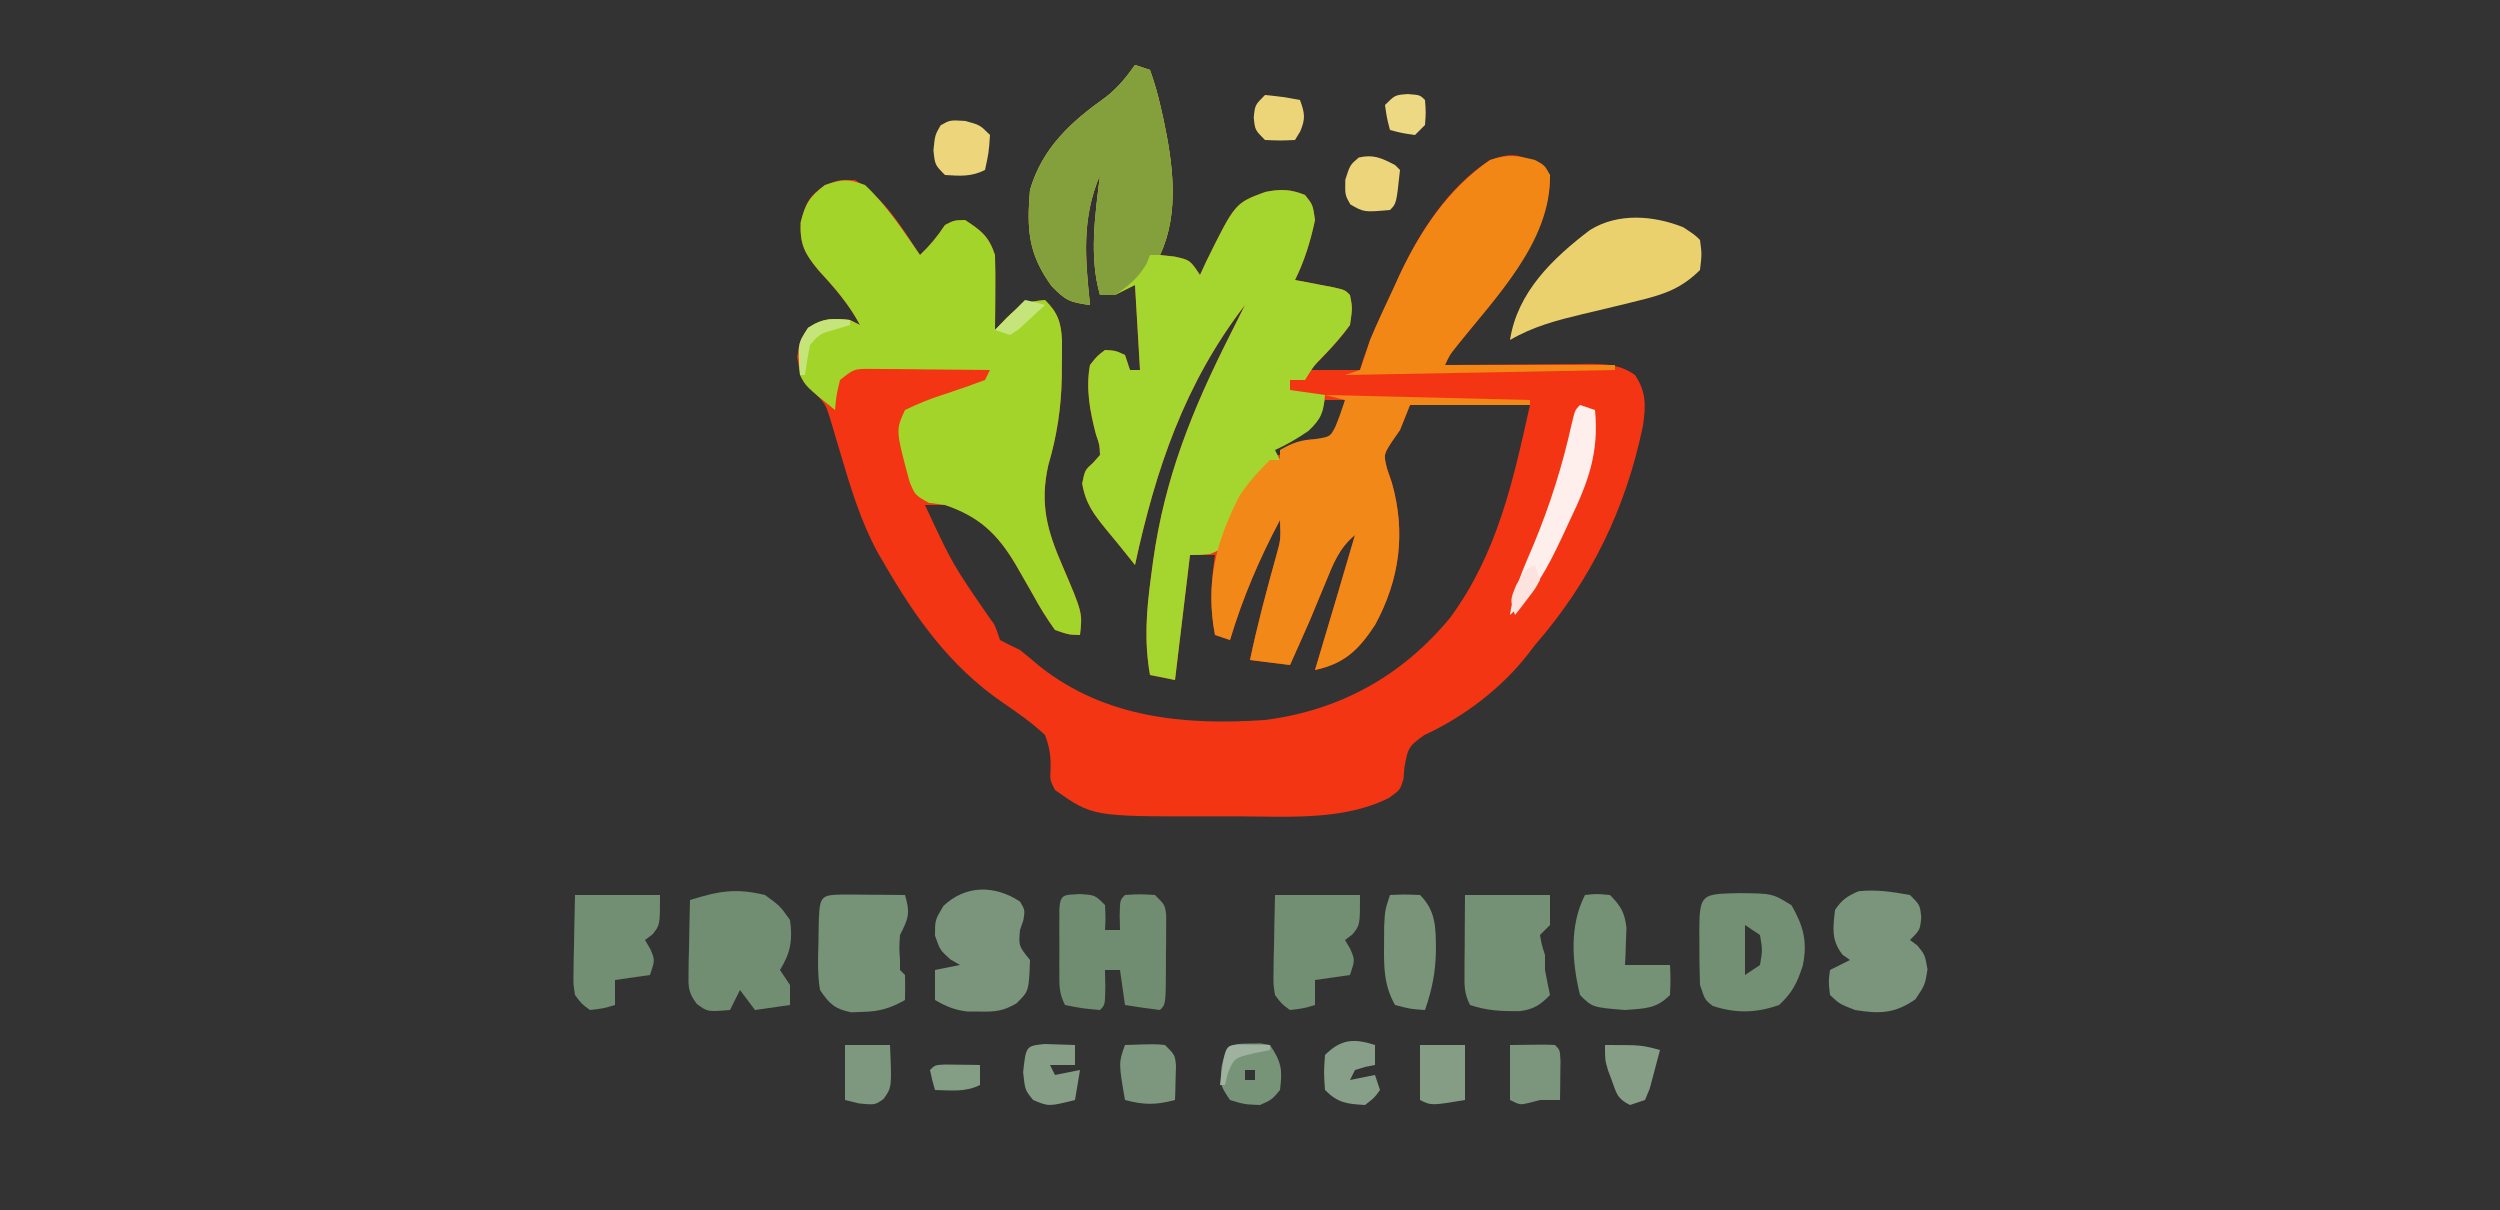 <?xml version="1.0" encoding="UTF-8"?>
<svg version="1.1" xmlns="http://www.w3.org/2000/svg" width="500" height="242">
<rect width="100%" height="100%" fill="#333333" stroke="none"/>
<path d="M0 0 C0.99 0.33 1.98 0.66 3 1 C3.916 3.579 4.597 5.968 5.188 8.625 C5.447 9.763 5.447 9.763 5.711 10.925 C7.574 19.749 8.941 29.613 5 38 C5.949 38.103 6.897 38.206 7.875 38.312 C11 39 11 39 13 42 C13.412 41.108 13.825 40.216 14.25 39.297 C20.016 27.61 20.016 27.61 26.074 25.387 C29.123 24.774 31.111 24.831 34 26 C35.562 27.938 35.562 27.938 36 31 C35.124 35.157 33.903 39.195 32 43 C32.71 43.133 33.421 43.266 34.152 43.402 C35.071 43.579 35.991 43.756 36.938 43.938 C37.854 44.112 38.771 44.286 39.715 44.465 C42 45 42 45 43 46 C43.5 48.562 43.5 48.562 43 52 C40.644 55.301 37.861 58.139 35 61 C38.3 61 41.6 61 45 61 C45.233 60.223 45.467 59.445 45.707 58.645 C47.41 53.845 49.52 49.293 51.688 44.688 C52.097 43.788 52.506 42.889 52.928 41.963 C57.072 33.158 62.673 24.404 71 19 C74.818 17.702 76.183 17.601 79.812 19.375 C82 21 82 21 83 22 C82.748 35.623 72.258 46.245 64.212 56.387 C62.927 57.997 62.927 57.997 62 60 C63.009 59.99 64.018 59.979 65.058 59.968 C68.807 59.932 72.557 59.909 76.307 59.89 C77.928 59.88 79.55 59.866 81.172 59.849 C83.505 59.825 85.838 59.814 88.172 59.805 C89.256 59.789 89.256 59.789 90.363 59.773 C94.059 59.773 96.912 59.851 100 62 C102.263 65.412 102.175 68.103 101.594 72.133 C98.142 88.799 91.171 103.156 80 116 C79.533 116.61 79.067 117.219 78.586 117.848 C73.264 124.679 65.725 130.396 57.875 134 C54.567 136.301 54.551 136.8 53.875 140.562 C53.811 141.327 53.746 142.091 53.68 142.879 C53 145 53 145 50.819 146.559 C41.873 151.131 30.486 150.32 20.634 150.261 C18.502 150.25 16.371 150.261 14.238 150.273 C-8.481 150.301 -8.481 150.301 -16 145 C-17 143 -17 143 -16.895 141.152 C-16.793 138.415 -17.025 136.578 -18 134 C-20.707 131.455 -23.606 129.466 -26.668 127.363 C-36.968 120.255 -43.833 110.649 -50 100 C-50.492 99.158 -50.985 98.316 -51.492 97.449 C-54.879 91.192 -56.873 84.527 -58.887 77.734 C-59.254 76.502 -59.621 75.27 -60 74 C-60.324 72.911 -60.647 71.821 -60.98 70.699 C-61.912 67.744 -61.912 67.744 -64.625 65.062 C-67 62 -67 62 -67.562 58.375 C-67 55 -67 55 -65.375 52.562 C-62.363 50.581 -60.542 50.615 -57 51 C-56.34 51.33 -55.68 51.66 -55 52 C-57.248 47.769 -60.157 44.464 -63.379 40.965 C-66.102 37.664 -67.03 35.835 -66.875 31.5 C-65.908 27.633 -65.235 26.273 -62 24 C-59.125 22.938 -59.125 22.938 -56 23 C-50.118 26.629 -46.739 32.304 -43 38 C-40.975 36.067 -39.579 34.368 -38 32 C-36.188 31.062 -36.188 31.062 -34 31 C-30.723 33.134 -29.25 34.25 -28 38 C-27.93 40.573 -27.906 43.116 -27.938 45.688 C-27.942 46.389 -27.947 47.091 -27.951 47.814 C-27.963 49.543 -27.981 51.272 -28 53 C-26.85 51.788 -26.85 51.788 -25.676 50.551 C-22.92 47.923 -21.702 47.317 -18 47 C-15.393 49.545 -14.767 51.566 -14.602 55.09 C-14.59 56.706 -14.598 58.322 -14.625 59.938 C-14.631 60.784 -14.637 61.631 -14.643 62.503 C-14.767 68.595 -15.611 74.18 -17.344 80.043 C-19.067 87.807 -17.582 93.09 -14.5 100.188 C-10.499 109.54 -10.499 109.54 -11 114 C-13.223 113.945 -13.223 113.945 -16 113 C-17.703 110.625 -19.069 108.429 -20.438 105.875 C-21.221 104.5 -22.009 103.128 -22.801 101.758 C-23.178 101.103 -23.555 100.449 -23.944 99.774 C-27.529 93.751 -31.299 90.11 -38 88 C-39.32 88 -40.64 88 -42 88 C-36.508 99.831 -36.508 99.831 -29.129 110.52 C-28 112 -28 112 -27 115 C-25.689 115.709 -24.351 116.37 -23 117 C-21.648 118.082 -20.316 119.188 -19 120.312 C-5.914 130.626 9.947 132.095 26 131 C40.992 129.08 53.367 122.214 63 110.586 C72.457 97.745 75.598 83.31 79 68 C71.08 68 63.16 68 55 68 C54.34 69.65 53.68 71.3 53 73 C52.153 74.22 52.153 74.22 51.289 75.465 C49.725 77.935 49.725 77.935 50.398 80.691 C50.721 81.639 51.043 82.586 51.375 83.562 C54.195 93.512 52.944 102.912 48 112 C44.764 116.913 41.941 119.727 36 121 C36.159 120.475 36.317 119.951 36.48 119.41 C39.028 110.952 41.512 102.476 44 94 C40.781 96.656 39.626 99.817 38.062 103.625 C37.541 104.88 37.019 106.136 36.496 107.391 C36.002 108.582 35.509 109.773 35 111 C33.685 114.008 32.343 117.004 31 120 C28.36 119.67 25.72 119.34 23 119 C24.466 112.039 26.282 105.205 28.195 98.355 C29.155 94.927 29.155 94.927 29 91 C24.848 98.806 21.552 106.533 19 115 C17.515 114.505 17.515 114.505 16 114 C14.932 108.423 15.174 103.606 16 98 C14.35 98 12.7 98 11 98 C10.01 106.25 9.02 114.5 8 123 C6.35 122.67 4.7 122.34 3 122 C1.816 115.24 2.279 109.217 3.188 102.438 C3.33 101.37 3.472 100.302 3.619 99.202 C5.956 82.505 11.437 68.997 19 54 C19.603 52.793 20.206 51.586 20.809 50.379 C21.202 49.594 21.595 48.809 22 48 C9.933 63.687 4.144 80.819 0 100 C-0.889 98.884 -0.889 98.884 -1.797 97.746 C-3.083 96.142 -4.381 94.547 -5.703 92.973 C-8.258 89.818 -9.872 87.751 -10.562 83.688 C-10 81 -10 81 -8.414 79.59 C-7.947 79.065 -7.481 78.541 -7 78 C-7.077 75.987 -7.077 75.987 -7.812 73.875 C-9.004 69.316 -9.876 64.693 -9 60 C-7.613 58.234 -7.613 58.234 -6 57 C-3.875 57.125 -3.875 57.125 -2 58 C-1.67 58.99 -1.34 59.98 -1 61 C-0.34 61 0.32 61 1 61 C0.67 55.39 0.34 49.78 0 44 C-1.98 44.99 -1.98 44.99 -4 46 C-4.99 46 -5.98 46 -7 46 C-9.224 38.27 -7.937 29.866 -7 22 C-10.733 30.773 -9.951 38.767 -9 48 C-12.917 47.455 -13.818 47.191 -16.688 44.188 C-21.363 37.744 -21.655 32.897 -21 25 C-18.499 16.523 -12.823 11.401 -5.836 6.422 C-3.459 4.581 -1.728 2.447 0 0 Z M-6 19 C-5 21 -5 21 -5 21 Z M38 67 C37.608 67.722 37.216 68.444 36.812 69.188 C34.153 73.315 30.324 74.87 26 77 C28.827 78.324 28.827 78.324 30.75 77.188 C31.492 76.796 32.235 76.404 33 76 C34.196 75.773 35.392 75.546 36.625 75.312 C37.739 74.879 38.852 74.446 40 74 C41.541 70.486 41.541 70.486 42 67 C40.68 67 39.36 67 38 67 Z " fill="#F43514" transform="translate(227,13)"/>
<path d="M0 0 C0.99 0.33 1.98 0.66 3 1 C3.916 3.579 4.597 5.968 5.188 8.625 C5.36 9.384 5.533 10.143 5.711 10.925 C7.574 19.749 8.941 29.613 5 38 C5.949 38.103 6.897 38.206 7.875 38.312 C11 39 11 39 13 42 C13.412 41.108 13.825 40.216 14.25 39.297 C20.016 27.61 20.016 27.61 26.074 25.387 C29.123 24.774 31.111 24.831 34 26 C35.562 27.938 35.562 27.938 36 31 C35.124 35.157 33.903 39.195 32 43 C32.71 43.133 33.421 43.266 34.152 43.402 C35.071 43.579 35.991 43.756 36.938 43.938 C37.854 44.112 38.771 44.286 39.715 44.465 C42 45 42 45 43 46 C43.5 48.562 43.5 48.562 43 52 C41.39 54.234 39.631 56.181 37.727 58.168 C35.821 60.088 35.821 60.088 34 63 C33.01 63 32.02 63 31 63 C31 63.66 31 64.32 31 65 C33.31 65.33 35.62 65.66 38 66 C37.71 69.482 37.272 70.742 34.688 73.188 C32.493 74.667 30.413 75.928 28 77 C28.33 77.66 28.66 78.32 29 79 C28.278 79.474 27.556 79.949 26.812 80.438 C22.428 84.432 19.907 89.438 17.938 95 C17 97 17 97 15 97.812 C13 98 13 98 11 98 C10.01 106.25 9.02 114.5 8 123 C6.35 122.67 4.7 122.34 3 122 C1.816 115.24 2.279 109.217 3.188 102.438 C3.33 101.37 3.472 100.302 3.619 99.202 C5.956 82.505 11.437 68.997 19 54 C19.603 52.793 20.206 51.586 20.809 50.379 C21.398 49.201 21.398 49.201 22 48 C9.933 63.687 4.144 80.819 0 100 C-0.593 99.256 -1.186 98.512 -1.797 97.746 C-3.083 96.142 -4.381 94.547 -5.703 92.973 C-8.258 89.818 -9.872 87.751 -10.562 83.688 C-10 81 -10 81 -8.414 79.59 C-7.947 79.065 -7.481 78.541 -7 78 C-7.077 75.987 -7.077 75.987 -7.812 73.875 C-9.004 69.316 -9.876 64.693 -9 60 C-7.613 58.234 -7.613 58.234 -6 57 C-3.875 57.125 -3.875 57.125 -2 58 C-1.67 58.99 -1.34 59.98 -1 61 C-0.34 61 0.32 61 1 61 C0.67 55.39 0.34 49.78 0 44 C-1.32 44.66 -2.64 45.32 -4 46 C-4.99 46 -5.98 46 -7 46 C-9.224 38.27 -7.937 29.866 -7 22 C-10.733 30.773 -9.951 38.767 -9 48 C-12.917 47.455 -13.818 47.191 -16.688 44.188 C-21.363 37.744 -21.655 32.897 -21 25 C-18.499 16.523 -12.823 11.401 -5.836 6.422 C-3.459 4.581 -1.728 2.447 0 0 Z M-6 19 C-5 21 -5 21 -5 21 Z " fill="#A5D62F" transform="translate(227,13)"/>
<path d="M0 0 C4.328 4.043 7.639 9.157 11 14 C13.025 12.067 14.421 10.368 16 8 C17.812 7.062 17.812 7.062 20 7 C23.277 9.134 24.75 10.25 26 14 C26.07 16.573 26.094 19.116 26.062 21.688 C26.058 22.389 26.053 23.091 26.049 23.814 C26.037 25.543 26.019 27.272 26 29 C27.15 27.788 27.15 27.788 28.324 26.551 C31.08 23.923 32.298 23.317 36 23 C38.607 25.545 39.233 27.566 39.398 31.09 C39.41 32.706 39.402 34.322 39.375 35.938 C39.369 36.784 39.363 37.631 39.357 38.503 C39.233 44.595 38.389 50.18 36.656 56.043 C34.933 63.807 36.418 69.09 39.5 76.188 C43.501 85.54 43.501 85.54 43 90 C40.777 89.945 40.777 89.945 38 89 C36.297 86.625 34.931 84.429 33.562 81.875 C32.779 80.5 31.991 79.128 31.199 77.758 C30.822 77.103 30.445 76.449 30.056 75.774 C26.473 69.754 22.744 66.288 16 64 C14.928 63.856 13.855 63.711 12.75 63.562 C10 62 10 62 8.926 59.383 C6.133 49.048 6.133 49.048 8 45 C10.725 43.676 13.14 42.709 16 41.812 C18.694 40.926 21.342 39.994 24 39 C24.495 38.01 24.495 38.01 25 37 C20.563 36.942 16.125 36.906 11.688 36.875 C10.425 36.858 9.162 36.841 7.861 36.824 C6.653 36.818 5.444 36.811 4.199 36.805 C3.084 36.794 1.968 36.784 0.819 36.773 C-2.207 36.787 -2.207 36.787 -5 39 C-5.733 42.066 -5.733 42.066 -6 45 C-11.875 40.25 -11.875 40.25 -13 38 C-13.359 34.126 -13.567 31.851 -11.375 28.562 C-8.363 26.581 -6.542 26.615 -3 27 C-2.34 27.33 -1.68 27.66 -1 28 C-3.248 23.769 -6.157 20.464 -9.379 16.965 C-12.102 13.664 -13.03 11.835 -12.875 7.5 C-11.923 3.69 -11.078 2.354 -8 0 C-4.513 -1.162 -3.425 -1.274 0 0 Z " fill="#A3D42A" transform="translate(173,37)"/>
<path d="M0 0 C20.295 0.495 20.295 0.495 41 1 C41 1.33 41 1.66 41 2 C33.08 2 25.16 2 17 2 C16.34 3.65 15.68 5.3 15 7 C14.435 7.813 13.871 8.627 13.289 9.465 C11.725 11.935 11.725 11.935 12.398 14.691 C12.721 15.639 13.043 16.586 13.375 17.562 C16.195 27.512 14.944 36.912 10 46 C6.764 50.913 3.941 53.727 -2 55 C-1.841 54.475 -1.683 53.951 -1.52 53.41 C1.028 44.952 3.512 36.476 6 28 C2.781 30.656 1.626 33.817 0.062 37.625 C-0.459 38.88 -0.981 40.136 -1.504 41.391 C-1.998 42.582 -2.491 43.773 -3 45 C-4.315 48.008 -5.657 51.004 -7 54 C-9.64 53.67 -12.28 53.34 -15 53 C-13.534 46.039 -11.718 39.205 -9.805 32.355 C-8.845 28.927 -8.845 28.927 -9 25 C-13.152 32.806 -16.448 40.533 -19 49 C-19.99 48.67 -20.98 48.34 -22 48 C-23.976 37.68 -21.848 29.31 -17 20 C-15.155 17.314 -13.348 15.296 -11 13 C-10.34 13 -9.68 13 -9 13 C-9 12.34 -9 11.68 -9 11 C-6.459 9.534 -4.92 8.995 -1.938 8.812 C1.033 8.34 1.033 8.34 2.051 6.383 C2.795 4.626 3.406 2.814 4 1 C2.68 0.67 1.36 0.34 0 0 Z " fill="#F28817" transform="translate(265,79)"/>
<path d="M0 0 C0.99 0.33 1.98 0.66 3 1 C3.916 3.579 4.597 5.968 5.188 8.625 C5.36 9.384 5.533 10.143 5.711 10.925 C7.574 19.749 8.941 29.613 5 38 C4.34 38 3.68 38 3 38 C2.773 38.578 2.546 39.155 2.312 39.75 C0.64 42.617 -1.272 44.137 -4 46 C-4.99 46 -5.98 46 -7 46 C-9.224 38.27 -7.937 29.866 -7 22 C-10.733 30.773 -9.951 38.767 -9 48 C-12.917 47.455 -13.818 47.191 -16.688 44.188 C-21.363 37.744 -21.655 32.897 -21 25 C-18.499 16.523 -12.823 11.401 -5.836 6.422 C-3.459 4.581 -1.728 2.447 0 0 Z M-6 19 C-5 21 -5 21 -5 21 Z " fill="#83A03D" transform="translate(227,13)"/>
<path d="M0 0 C1.938 1.062 1.938 1.062 3 3 C3.239 16.404 -7.938 27.492 -15.788 37.387 C-17.073 38.997 -17.073 38.997 -18 41 C-6.78 41 4.44 41 16 41 C16 41.33 16 41.66 16 42 C-1.82 42.33 -19.64 42.66 -38 43 C-36.515 42.505 -36.515 42.505 -35 42 C-34.269 40.023 -33.622 38.014 -33 36 C-31.529 32.519 -29.921 29.106 -28.312 25.688 C-27.903 24.788 -27.494 23.889 -27.072 22.963 C-22.849 13.99 -17.264 5.728 -9 0 C-5.45 -1.183 -3.6 -0.9 0 0 Z " fill="#F28716" transform="translate(307,32)"/>
<path d="M0 0 C2.375 1.562 2.375 1.562 3.375 2.562 C3.75 5.375 3.75 5.375 3.375 8.562 C-0.29 12.207 -3.723 13.419 -8.688 14.625 C-9.343 14.789 -9.998 14.954 -10.674 15.123 C-13.797 15.902 -16.93 16.635 -20.062 17.375 C-25.298 18.632 -29.959 19.841 -34.625 22.562 C-33.15 12.995 -26.078 6.213 -18.625 0.562 C-13.015 -2.921 -5.942 -2.356 0 0 Z " fill="#EBD16E" transform="translate(336.625,45.438)"/>
<path d="M0 0 C3.062 0.188 3.062 0.188 5.062 2.188 C5.188 4.812 5.188 4.812 5.062 7.188 C6.053 7.188 7.043 7.188 8.062 7.188 C8.042 6.218 8.021 5.249 8 4.25 C8.062 1.188 8.062 1.188 9.062 0.188 C12 0 12 0 15.062 0.188 C17.062 2.188 17.062 2.188 17.305 4.235 C17.299 5.466 17.299 5.466 17.293 6.723 C17.291 7.614 17.289 8.505 17.287 9.424 C17.269 10.823 17.269 10.823 17.25 12.25 C17.249 13.187 17.249 14.123 17.248 15.088 C17.203 22.047 17.203 22.047 16.062 23.188 C13.723 22.9 11.389 22.568 9.062 22.188 C8.732 19.878 8.402 17.567 8.062 15.188 C7.072 15.188 6.082 15.188 5.062 15.188 C5.083 16.322 5.104 17.456 5.125 18.625 C5.062 22.188 5.062 22.188 4.062 23.188 C0.562 22.875 0.562 22.875 -2.938 22.188 C-4.103 19.856 -4.067 18.466 -4.07 15.871 C-4.072 15.025 -4.073 14.179 -4.074 13.307 C-4.07 12.422 -4.066 11.537 -4.062 10.625 C-4.066 9.736 -4.07 8.847 -4.074 7.932 C-4.073 7.087 -4.072 6.242 -4.07 5.371 C-4.069 4.593 -4.068 3.815 -4.067 3.013 C-3.847 -0.09 -3.153 0.201 0 0 Z " fill="#708D71" transform="translate(215.938,178.812)"/>
<path d="M0 0 C3 2.188 3 2.188 5 5 C5.568 8.977 5.102 11.585 3 15 C3.66 15.99 4.32 16.98 5 18 C5 19.32 5 20.64 5 22 C2.69 22.33 0.38 22.66 -2 23 C-2.99 21.68 -3.98 20.36 -5 19 C-5.66 20.32 -6.32 21.64 -7 23 C-11.511 23.366 -11.511 23.366 -13.65 21.766 C-15.359 19.53 -15.349 18.341 -15.293 15.551 C-15.283 14.703 -15.274 13.856 -15.264 12.982 C-15.239 12.101 -15.213 11.22 -15.188 10.312 C-15.174 9.42 -15.16 8.527 -15.146 7.607 C-15.111 5.404 -15.062 3.202 -15 1 C-9.212 -0.792 -5.843 -1.414 0 0 Z " fill="#728E72" transform="translate(153,179)"/>
<path d="M0 0 C6.747 0.062 6.747 0.062 10.562 2.438 C12.93 6.558 13.798 9.767 12.805 14.496 C11.723 17.883 10.709 19.955 8.062 22.375 C3.569 23.973 -0.589 24.095 -5.188 22.562 C-6.75 21.375 -6.75 21.375 -7.75 18.375 C-7.846 15.49 -7.889 12.634 -7.875 9.75 C-7.879 8.961 -7.883 8.172 -7.887 7.359 C-7.874 0.007 -7.217 0.195 0 0 Z M1.25 6.375 C1.25 9.675 1.25 12.975 1.25 16.375 C2.24 15.715 3.23 15.055 4.25 14.375 C4.75 11.375 4.75 11.375 4.25 8.375 C3.26 7.715 2.27 7.055 1.25 6.375 Z " fill="#738F74" transform="translate(347.75,178.625)"/>
<path d="M0 0 C1.488 0.007 2.977 0.019 4.465 0.035 C5.223 0.04 5.982 0.044 6.764 0.049 C8.643 0.061 10.523 0.079 12.402 0.098 C13.476 3.709 13.113 4.777 11.402 8.098 C11.235 10.681 11.235 10.681 11.402 13.098 C11.402 13.758 11.402 14.418 11.402 15.098 C11.732 15.428 12.062 15.758 12.402 16.098 C12.443 17.764 12.445 19.432 12.402 21.098 C9.477 22.76 7.265 23.415 3.902 23.473 C3.15 23.501 2.397 23.529 1.621 23.559 C-1.675 22.874 -2.697 21.886 -4.598 19.098 C-5.103 16.019 -5.02 13.02 -4.91 9.91 C-4.9 9.078 -4.891 8.246 -4.881 7.389 C-4.745 0.129 -4.745 0.129 0 0 Z " fill="#769277" transform="translate(168.598,178.902)"/>
<path d="M0 0 C1 1.688 1 1.688 0.688 3.688 C0.461 4.348 0.234 5.008 0 5.688 C-0.277 8.872 -0.277 8.872 2 11.688 C1.777 17.93 1.777 17.93 -0.742 20.387 C-3.39 21.912 -4.965 22.06 -8 22 C-8.846 21.996 -9.691 21.992 -10.562 21.988 C-13.115 21.673 -14.79 20.971 -17 19.688 C-17 17.707 -17 15.727 -17 13.688 C-15.35 13.357 -13.7 13.027 -12 12.688 C-12.639 12.316 -13.279 11.945 -13.938 11.562 C-16 9.688 -16 9.688 -17 6.812 C-17 3.688 -17 3.688 -15.312 0.875 C-10.932 -3.269 -5.167 -3.391 0 0 Z M-8 5.688 C-4 6.688 -4 6.688 -4 6.688 Z " fill="#7A957B" transform="translate(204,180.312)"/>
<path d="M0 0 C5.61 0 11.22 0 17 0 C17 1.98 17 3.96 17 6 C16.34 6.66 15.68 7.32 15 8 C15.348 9.975 15.348 9.975 16 12 C16 12.99 16 13.98 16 15 C16.311 16.671 16.641 18.339 17 20 C15.088 21.995 13.6 22.935 10.836 23.234 C7.247 23.258 4.43 23.143 1 22 C-0.2 19.599 -0.115 18.106 -0.098 15.43 C-0.094 14.534 -0.091 13.638 -0.088 12.715 C-0.08 11.778 -0.071 10.841 -0.062 9.875 C-0.058 8.93 -0.053 7.985 -0.049 7.012 C-0.037 4.674 -0.019 2.337 0 0 Z " fill="#749075" transform="translate(293,179)"/>
<path d="M0 0 C2 2 2 2 2.25 4.5 C2 7 2 7 0 9 C0.495 9.371 0.99 9.742 1.5 10.125 C3 12 3 12 3.5 14.875 C3 18 3 18 1.062 20.875 C-3.056 23.733 -6.131 23.801 -11 23 C-14.062 21.812 -14.062 21.812 -16 20 C-16.312 17.312 -16.312 17.312 -16 15 C-14.68 14.34 -13.36 13.68 -12 13 C-12.495 12.649 -12.99 12.299 -13.5 11.938 C-15.794 8.974 -15.389 6.63 -15 3 C-13.612 0.918 -12.569 0.253 -10.312 -0.75 C-6.71 -1.139 -3.575 -0.634 0 0 Z M-10 14 C-6 15 -6 15 -6 15 Z " fill="#7A957B" transform="translate(382,179)"/>
<path d="M0 0 C5.61 0 11.22 0 17 0 C17 6 17 6 15.5 7.875 C15.005 8.246 14.51 8.617 14 9 C14.351 9.598 14.701 10.196 15.062 10.812 C16 13 16 13 15 16 C12.69 16.33 10.38 16.66 8 17 C8 18.65 8 20.3 8 22 C5.688 22.688 5.688 22.688 3 23 C1.35 21.811 1.35 21.811 0 20 C-0.341 17.823 -0.341 17.823 -0.293 15.332 C-0.283 14.439 -0.274 13.547 -0.264 12.627 C-0.239 11.698 -0.213 10.769 -0.188 9.812 C-0.174 8.872 -0.16 7.932 -0.146 6.963 C-0.111 4.642 -0.057 2.321 0 0 Z " fill="#728F73" transform="translate(255,179)"/>
<path d="M0 0 C5.61 0 11.22 0 17 0 C17 6 17 6 15.5 7.875 C15.005 8.246 14.51 8.617 14 9 C14.351 9.598 14.701 10.196 15.062 10.812 C16 13 16 13 15 16 C12.69 16.33 10.38 16.66 8 17 C8 18.65 8 20.3 8 22 C5.688 22.688 5.688 22.688 3 23 C1.35 21.811 1.35 21.811 0 20 C-0.341 17.823 -0.341 17.823 -0.293 15.332 C-0.283 14.439 -0.274 13.547 -0.264 12.627 C-0.239 11.698 -0.213 10.769 -0.188 9.812 C-0.174 8.872 -0.16 7.932 -0.146 6.963 C-0.111 4.642 -0.057 2.321 0 0 Z " fill="#728F73" transform="translate(115,179)"/>
<path d="M0 0 C2.312 -0.25 2.312 -0.25 5 0 C7.15 2.19 7.944 3.508 8.293 6.578 C8.258 7.46 8.223 8.342 8.188 9.25 C8.16 10.142 8.133 11.034 8.105 11.953 C8.071 12.629 8.036 13.304 8 14 C10.97 14 13.94 14 17 14 C17.125 16.875 17.125 16.875 17 20 C14.166 22.834 11.95 22.676 8 23 C1.464 22.464 1.464 22.464 -1 20 C-2.597 13.451 -3.158 6.119 0 0 Z " fill="#759176" transform="translate(317,179)"/>
<path d="M0 0 C2.875 -0.125 2.875 -0.125 6 0 C9.179 3.179 9.153 6.452 9.188 10.812 C9.155 15.246 8.452 18.825 7 23 C4.125 22.812 4.125 22.812 1 22 C-1.238 18.018 -1.24 14.371 -1.188 9.875 C-1.181 8.656 -1.175 7.436 -1.168 6.18 C-1 3 -1 3 0 0 Z " fill="#799479" transform="translate(278,179)"/>
<path d="M0 0 C0.99 0.33 1.98 0.66 3 1 C3.842 9.462 1.645 15.445 -2 23 C-2.572 24.233 -3.144 25.466 -3.715 26.699 C-6.537 32.637 -9.078 37.491 -14 42 C-13.302 36.886 -11.172 32.404 -9.188 27.688 C-5.958 19.862 -3.517 12.153 -1.691 3.895 C-1 1 -1 1 0 0 Z " fill="#FEEEEC" transform="translate(316,81)"/>
<path d="M0 0 C0.946 0.162 0.946 0.162 1.91 0.328 C4.224 3.799 4.42 5.246 3.91 9.328 C2.285 11.266 2.285 11.266 -0.09 12.328 C-3.215 12.203 -3.215 12.203 -6.09 11.328 C-8.09 8.328 -8.09 8.328 -7.777 4.703 C-6.675 -0.707 -5.252 0.191 0 0 Z M-3.09 5.328 C-3.09 5.988 -3.09 6.648 -3.09 7.328 C-2.43 7.328 -1.77 7.328 -1.09 7.328 C-1.09 6.668 -1.09 6.008 -1.09 5.328 C-1.75 5.328 -2.41 5.328 -3.09 5.328 Z " fill="#779378" transform="translate(252.09,208.672)"/>
<path d="M0 0 C6.055 -0.195 6.055 -0.195 8 0 C10 2 10 2 10.195 4.164 C10.172 4.976 10.149 5.788 10.125 6.625 C10.107 7.442 10.089 8.26 10.07 9.102 C10.036 10.041 10.036 10.041 10 11 C6.202 12.013 3.798 12.013 0 11 C-1.286 3.571 -1.286 3.571 0 0 Z " fill="#7D977E" transform="translate(225,209)"/>
<path d="M0 0 C6.934 -0.098 6.934 -0.098 9 0 C10 1 10 1 10.098 3.285 C10.086 4.202 10.074 5.118 10.062 6.062 C10.053 6.982 10.044 7.901 10.035 8.848 C10.024 9.558 10.012 10.268 10 11 C8.68 11 7.36 11 6 11 C4.948 11.278 4.948 11.278 3.875 11.562 C2 12 2 12 0 11 C0 7.37 0 3.74 0 0 Z " fill="#7B967C" transform="translate(302,209)"/>
<path d="M0 0 C2.018 0.065 4.036 0.13 6.055 0.195 C6.055 1.515 6.055 2.835 6.055 4.195 C4.405 4.195 2.755 4.195 1.055 4.195 C1.385 4.855 1.715 5.515 2.055 6.195 C3.705 5.865 5.355 5.535 7.055 5.195 C6.725 7.175 6.395 9.155 6.055 11.195 C0.8 12.509 0.8 12.509 -2.32 11.195 C-3.945 9.195 -3.945 9.195 -4.32 5.633 C-3.747 0.376 -3.747 0.376 0 0 Z " fill="#869E86" transform="translate(208.945,208.805)"/>
<path d="M0 0 C2.97 0 5.94 0 9 0 C9 3.63 9 7.26 9 11 C2.25 12.125 2.25 12.125 0 11 C0 7.37 0 3.74 0 0 Z " fill="#849D84" transform="translate(284,209)"/>
<path d="M0 0 C2.938 0.812 2.938 0.812 4.938 2.812 C4.688 6.375 4.688 6.375 3.938 9.812 C1.175 11.194 -1.01 11.003 -4.062 10.812 C-6.062 8.812 -6.062 8.812 -6.375 5.875 C-6.062 2.812 -6.062 2.812 -4.938 0.875 C-3.062 -0.188 -3.062 -0.188 0 0 Z " fill="#ECD57A" transform="translate(193.062,24.188)"/>
<path d="M0 0 C0 1.32 0 2.64 0 4 C-0.639 4.124 -1.279 4.247 -1.938 4.375 C-2.958 4.684 -2.958 4.684 -4 5 C-4.33 5.66 -4.66 6.32 -5 7 C-3.35 6.67 -1.7 6.34 0 6 C0.33 6.99 0.66 7.98 1 9 C-0.125 10.562 -0.125 10.562 -2 12 C-5.647 11.777 -7.384 11.616 -10 9 C-10.25 5.5 -10.25 5.5 -10 2 C-6.805 -1.195 -4.22 -1.357 0 0 Z " fill="#879F88" transform="translate(275,209)"/>
<path d="M0 0 C2.97 0 5.94 0 9 0 C9.369 8.49 9.369 8.49 7.688 10.812 C6 12 6 12 2.812 11.688 C1.884 11.461 0.956 11.234 0 11 C0 7.37 0 3.74 0 0 Z " fill="#7D987E" transform="translate(169,209)"/>
<path d="M0 0 C0.33 0.33 0.66 0.66 1 1 C0.28 7.72 0.28 7.72 -1 9 C-6.218 9.454 -6.218 9.454 -8.938 7.875 C-10 6 -10 6 -9.938 2.938 C-9 0 -9 0 -7.25 -1.5 C-4.24 -2.169 -2.7 -1.386 0 0 Z " fill="#ECD57A" transform="translate(279,33)"/>
<path d="M0 0 C7.25 0 7.25 0 11 1 C10.578 2.65 10.137 4.295 9.688 5.938 C9.444 6.854 9.2 7.771 8.949 8.715 C8.636 9.469 8.323 10.223 8 11 C7.01 11.33 6.02 11.66 5 12 C2.435 10.717 2.335 9.772 1.375 7.125 C1.115 6.426 0.854 5.728 0.586 5.008 C0 3 0 3 0 0 Z " fill="#869E86" transform="translate(321,209)"/>
<path d="M0 0 C3.625 0.375 3.625 0.375 7 1 C7.931 3.606 8.149 4.642 7.062 7.25 C6.712 7.827 6.361 8.405 6 9 C3.125 9.125 3.125 9.125 0 9 C-2 7 -2 7 -2.25 4.5 C-2 2 -2 2 0 0 Z " fill="#ECD579" transform="translate(253,19)"/>
<path d="M0 0 C2.438 0.188 2.438 0.188 3.438 1.188 C3.625 3.625 3.625 3.625 3.438 6.188 C2.777 6.848 2.118 7.508 1.438 8.188 C-1.188 7.812 -1.188 7.812 -3.562 7.188 C-4.188 4.812 -4.188 4.812 -4.562 2.188 C-2.562 0.188 -2.562 0.188 0 0 Z " fill="#EDD883" transform="translate(281.562,18.812)"/>
<path d="M0 0 C1.236 0.017 1.236 0.017 2.496 0.035 C3.322 0.044 4.149 0.053 5 0.062 C5.638 0.074 6.276 0.086 6.934 0.098 C6.934 1.418 6.934 2.738 6.934 4.098 C3.977 5.576 1.191 5.158 -2.066 5.098 C-2.629 3.16 -2.629 3.16 -3.066 1.098 C-2.066 0.098 -2.066 0.098 0 0 Z " fill="#849D85" transform="translate(189.066,212.902)"/>
<path d="M0 0 C0.33 0.99 0.66 1.98 1 3 C0.004 4.824 0.004 4.824 -1.438 6.688 C-1.911 7.31 -2.384 7.933 -2.871 8.574 C-3.244 9.045 -3.616 9.515 -4 10 C-5 7 -5 7 -3.688 3.875 C-2 1 -2 1 0 0 Z " fill="#FDE3DE" transform="translate(307,113)"/>
<path d="M0 0 C0 0.33 0 0.66 0 1 C-0.949 1.289 -1.897 1.577 -2.875 1.875 C-6.052 2.768 -6.052 2.768 -8 5 C-8.398 6.988 -8.738 8.989 -9 11 C-9.33 11 -9.66 11 -10 11 C-10.483 4.724 -10.483 4.724 -8.375 1.562 C-5.397 -0.396 -3.496 -0.318 0 0 Z " fill="#C5E47A" transform="translate(170,64)"/>
<path d="M0 0 C2.062 0.438 2.062 0.438 4 1 C2.907 2.033 1.8 3.051 0.688 4.062 C0.073 4.631 -0.542 5.199 -1.176 5.785 C-1.778 6.186 -2.38 6.587 -3 7 C-3.99 6.67 -4.98 6.34 -6 6 C-4 4 -2 2 0 0 Z " fill="#C5E57A" transform="translate(205,60)"/>
<path d="M0 0 C2.051 0.033 4.102 0.065 6.152 0.098 C6.152 0.428 6.152 0.758 6.152 1.098 C5.039 1.325 3.925 1.551 2.777 1.785 C-1.008 2.704 -1.008 2.704 -2.285 5.723 C-2.471 6.506 -2.656 7.29 -2.848 8.098 C-3.178 8.098 -3.508 8.098 -3.848 8.098 C-2.836 0.15 -2.836 0.15 0 0 Z " fill="#9FB29F" transform="translate(247.848,208.902)"/>
</svg>
